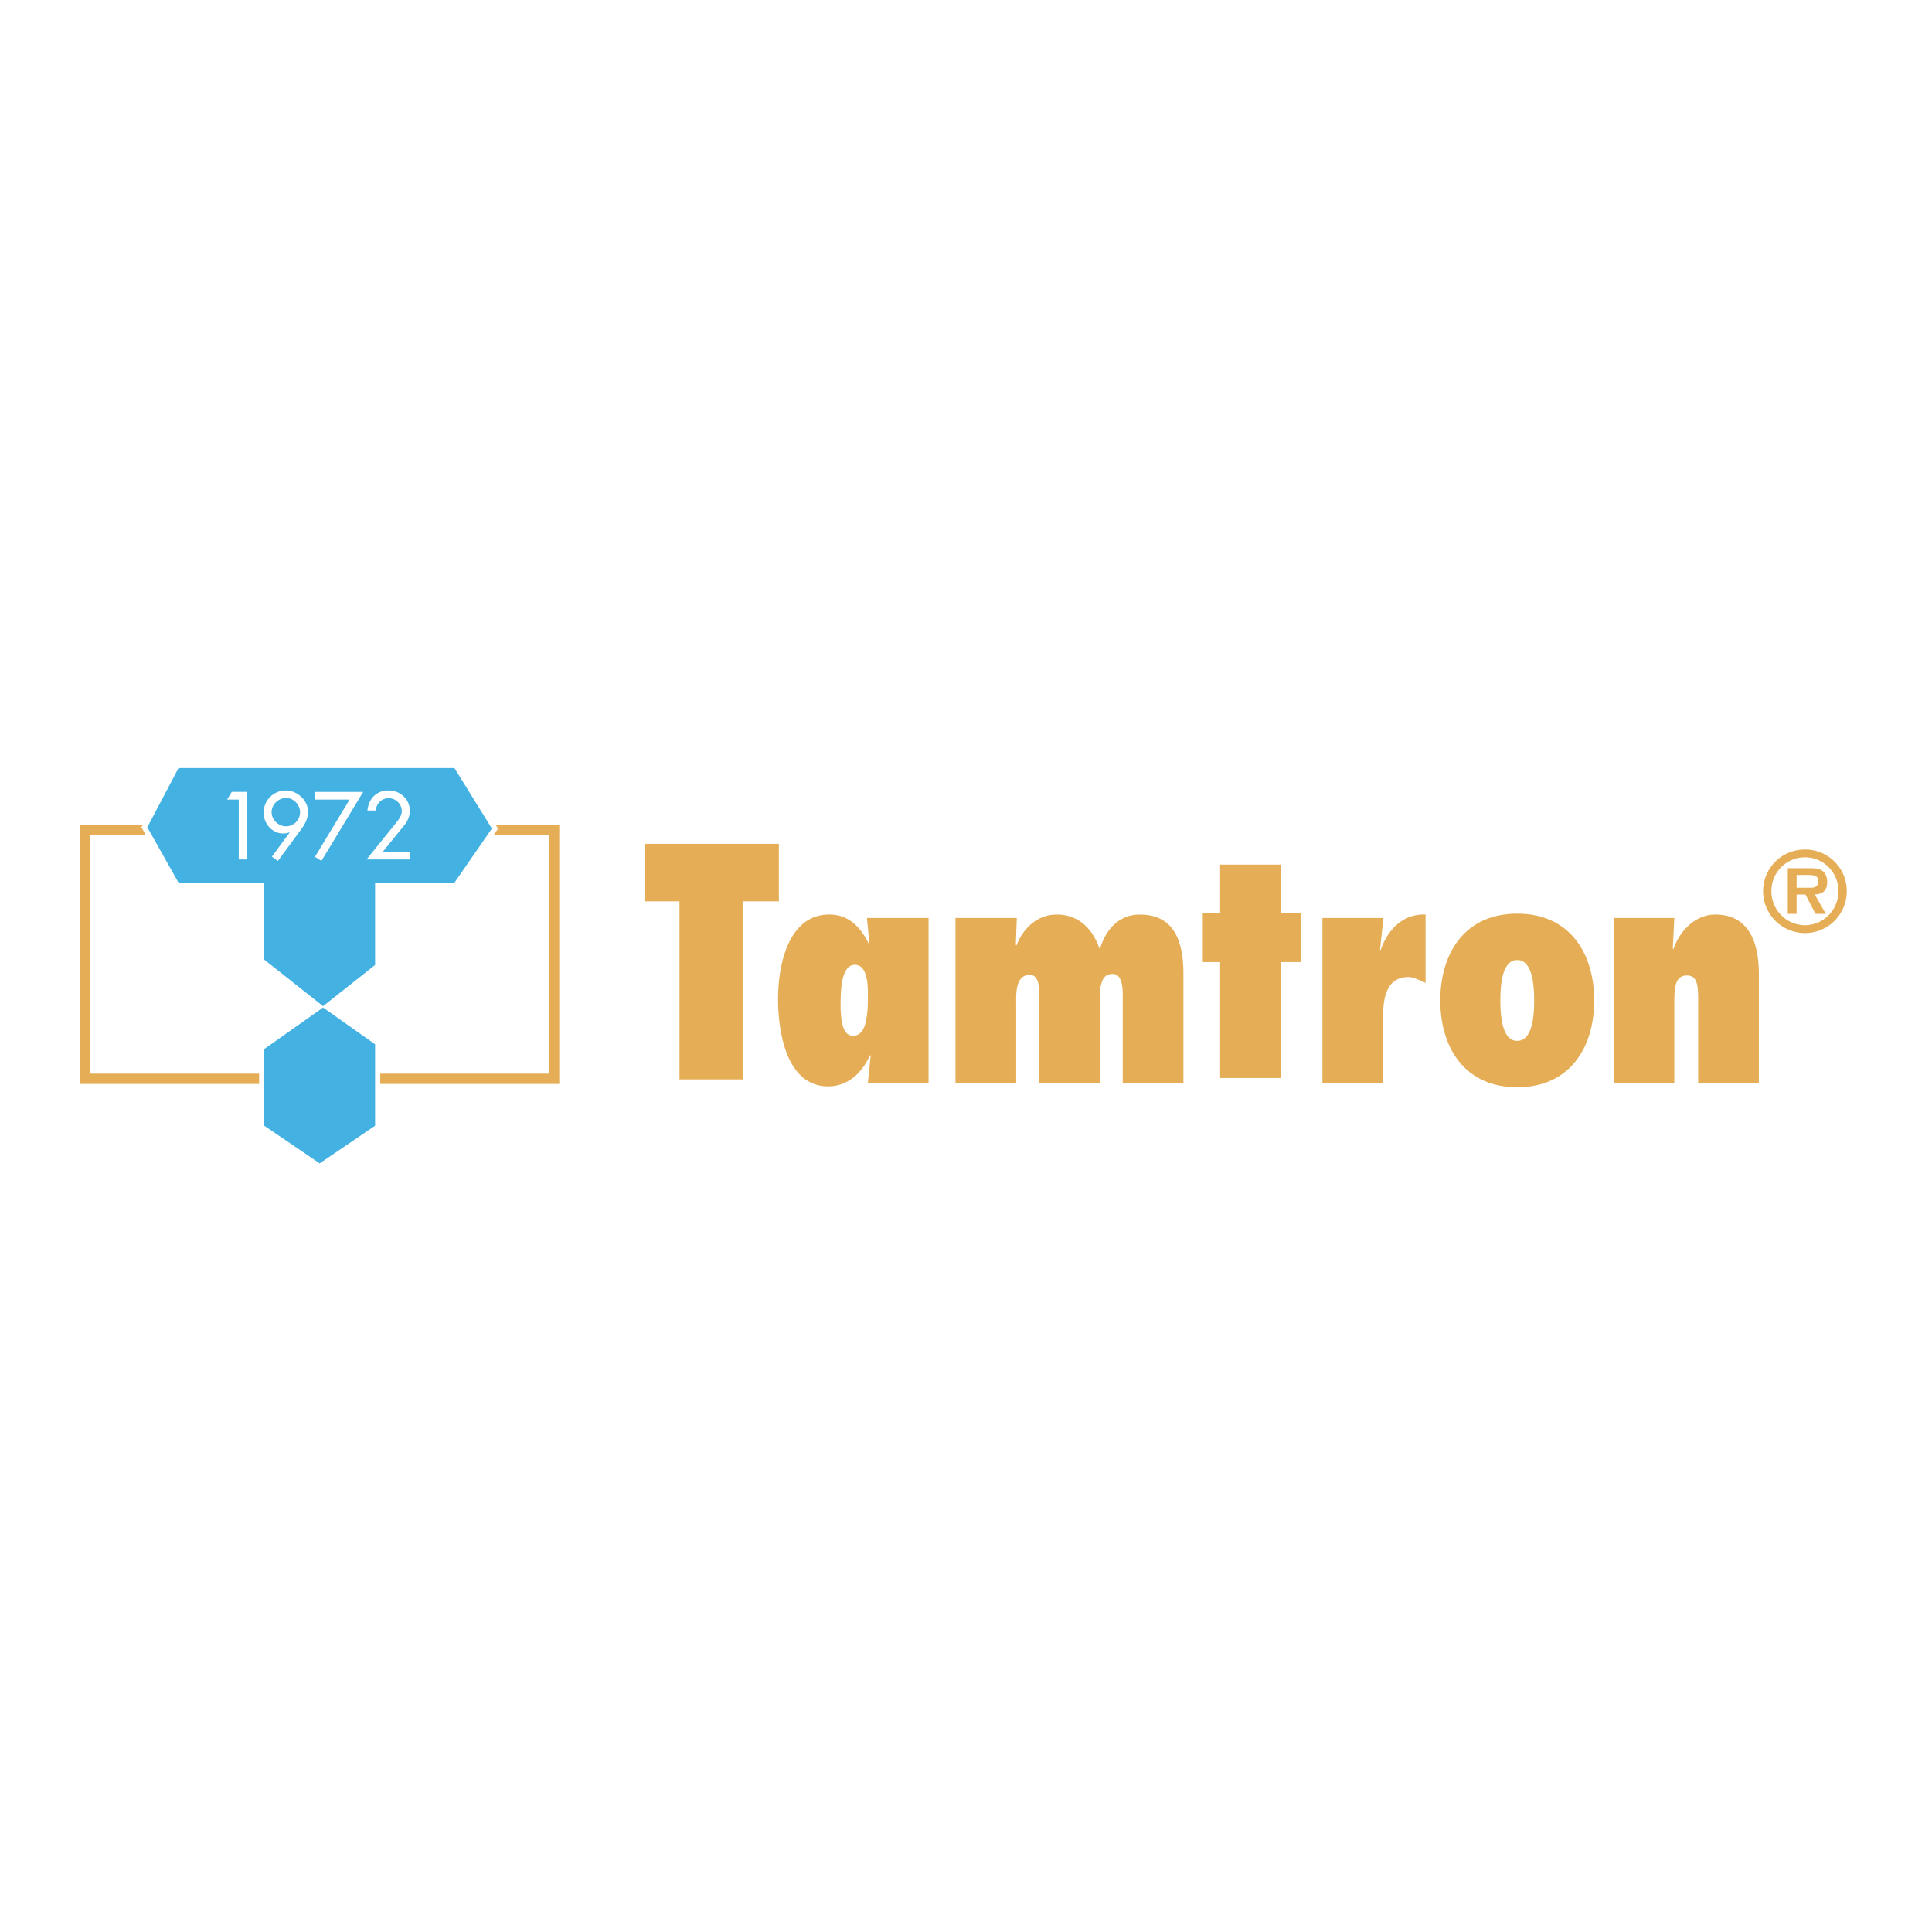 <svg xmlns="http://www.w3.org/2000/svg" width="2500" height="2500" viewBox="0 0 192.756 192.756"><path fill-rule="evenodd" clip-rule="evenodd" fill="#fff" d="M0 0h192.756v192.756H0V0z"/><path fill-rule="evenodd" clip-rule="evenodd" fill="#e5ae56" d="M74.093 107.692V89.926h3.615v-5.735H64.33v5.735h3.461v17.766h6.302zM85.103 103.337c-.587 0-.896-.499-1.051-1.122-.154-.655-.185-1.402-.185-1.87 0-.53 0-1.559.154-2.431.185-.904.525-1.652 1.267-1.652.71 0 1.02.623 1.174 1.34.154.748.124 1.559.124 1.995 0 .468 0 1.402-.186 2.244-.154.81-.525 1.496-1.297 1.496zm7.539-11.752h-6.148l.247 2.525-.062.062c-.772-1.621-1.978-2.93-3.924-2.93-4.171 0-5.129 5.174-5.129 8.416 0 3.21.804 8.728 5.006 8.728 1.977 0 3.398-1.372 4.171-3.117l.061.062-.277 2.711h6.056V91.585h-.001zM101.445 91.588h-6.117v16.458h6.057v-7.824c0-.499-.033-1.216.123-1.839.154-.623.494-1.122 1.236-1.122.771 0 .926.935.926 1.683v9.103h6.057v-7.949c0-.529-.031-1.246.123-1.839.154-.623.402-1.091 1.174-1.091.896 0 .988 1.31.988 1.964v8.915h6.057v-10.91c0-3.615-1.174-5.891-4.357-5.891-2.1 0-3.43 1.558-3.955 3.398h-.061c-.68-1.964-2.07-3.398-4.264-3.398-1.947 0-3.367 1.372-4.018 3.086l-.062-.062.093-2.682zM127.789 107.553V95.989h2.006v-4.893h-2.006v-4.832h-6.057v4.832h-1.73v4.893h1.73v11.564h6.057zM142.229 91.245c-2.256-.093-3.801 1.527-4.48 3.554l-.061-.062.338-3.148h-6.086v16.458h6.057v-6.671c0-1.714.277-3.896 2.533-3.896.432 0 1.143.312 1.699.593v-6.828zM151.375 91.157c-5.273 0-7.676 3.998-7.676 8.657 0 4.66 2.402 8.658 7.676 8.658 5.275 0 7.678-3.998 7.678-8.658 0-4.659-2.403-8.657-7.678-8.657zm0 4.628c1.467 0 1.688 2.33 1.688 4.03s-.221 4.03-1.688 4.03-1.684-2.33-1.684-4.03.217-4.03 1.684-4.03zM167.047 91.588h-6.055v16.458h6.055v-7.918c0-1.683.094-2.805 1.268-2.805 1.02 0 1.113.997 1.113 2.399v8.323h6.055V97.198c0-2.961-.865-5.954-4.357-5.954-2.008 0-3.582 1.683-4.17 3.46l-.062-.062.153-3.054zM180.088 93.092a4.166 4.166 0 0 0 4.164-4.19 4.142 4.142 0 0 0-4.164-4.145c-2.314 0-4.182 1.842-4.182 4.145a4.175 4.175 0 0 0 4.182 4.19zm0-.782c-1.879-.011-3.355-1.532-3.355-3.408a3.346 3.346 0 0 1 3.355-3.363c1.85 0 3.336 1.511 3.336 3.363 0 1.876-1.486 3.397-3.336 3.408zm.978-3.064c.795-.054 1.232-.396 1.232-1.221 0-.472-.129-.911-.531-1.179-.34-.214-.84-.225-1.221-.225h-2.178v4.553h.881v-1.928h.881l1 1.928h1.029l-1.093-1.928zm-1.816-.675v-1.275h1.094c.436 0 1.072 0 1.072.589 0 .578-.35.696-.85.686h-1.316z"/><path fill="none" stroke="#e5ae56" stroke-width="1.028" stroke-miterlimit="2.613" d="M8.504 82.812h46.78v24.818H8.504V82.812z"/><path fill-rule="evenodd" clip-rule="evenodd" fill="#43b1e2" stroke="#fff" stroke-width=".514" stroke-miterlimit="2.613" d="M17.656 76.374h27.826l3.9 6.297-3.9 5.641H37.68v8.089l-5.11 4.043 5.11 3.609v8.394l-5.786 3.935-5.786-3.935v-7.916l5.786-4.087-5.786-4.577v-7.555h-8.452l-3.25-5.772 3.25-6.166z"/><path fill-rule="evenodd" clip-rule="evenodd" fill="#fff" d="M23.821 79.777v5.973h.798v-6.743h-1.498l-.461.77h1.161zM27.729 85.893l2.278-3.094c.39-.528.727-1.109.727-1.78 0-1.188-1.073-2.155-2.225-2.155a2.21 2.21 0 0 0-2.207 2.218c0 1.073.833 2.074 1.941 2.074.23 0 .452-.026.647-.125l.018.018-1.782 2.423.603.421zm.788-3.452c-.691 0-1.418-.608-1.418-1.413 0-.769.674-1.414 1.472-1.414.727 0 1.365.698 1.365 1.414a1.4 1.4 0 0 1-1.419 1.413zM34.879 79.777l-3.458 5.714.648.402 4.166-6.886h-4.814v.77h3.458zM38.191 84.981l2.198-2.71c.311-.384.496-.885.496-1.386 0-1.172-.975-2.021-2.11-2.021-1.214 0-1.985.805-2.118 2.003h.833c.044-.68.603-1.234 1.285-1.234.692 0 1.312.581 1.312 1.288 0 .446-.319.867-.594 1.207l-2.925 3.622h4.317v-.769h-2.694z"/></svg>